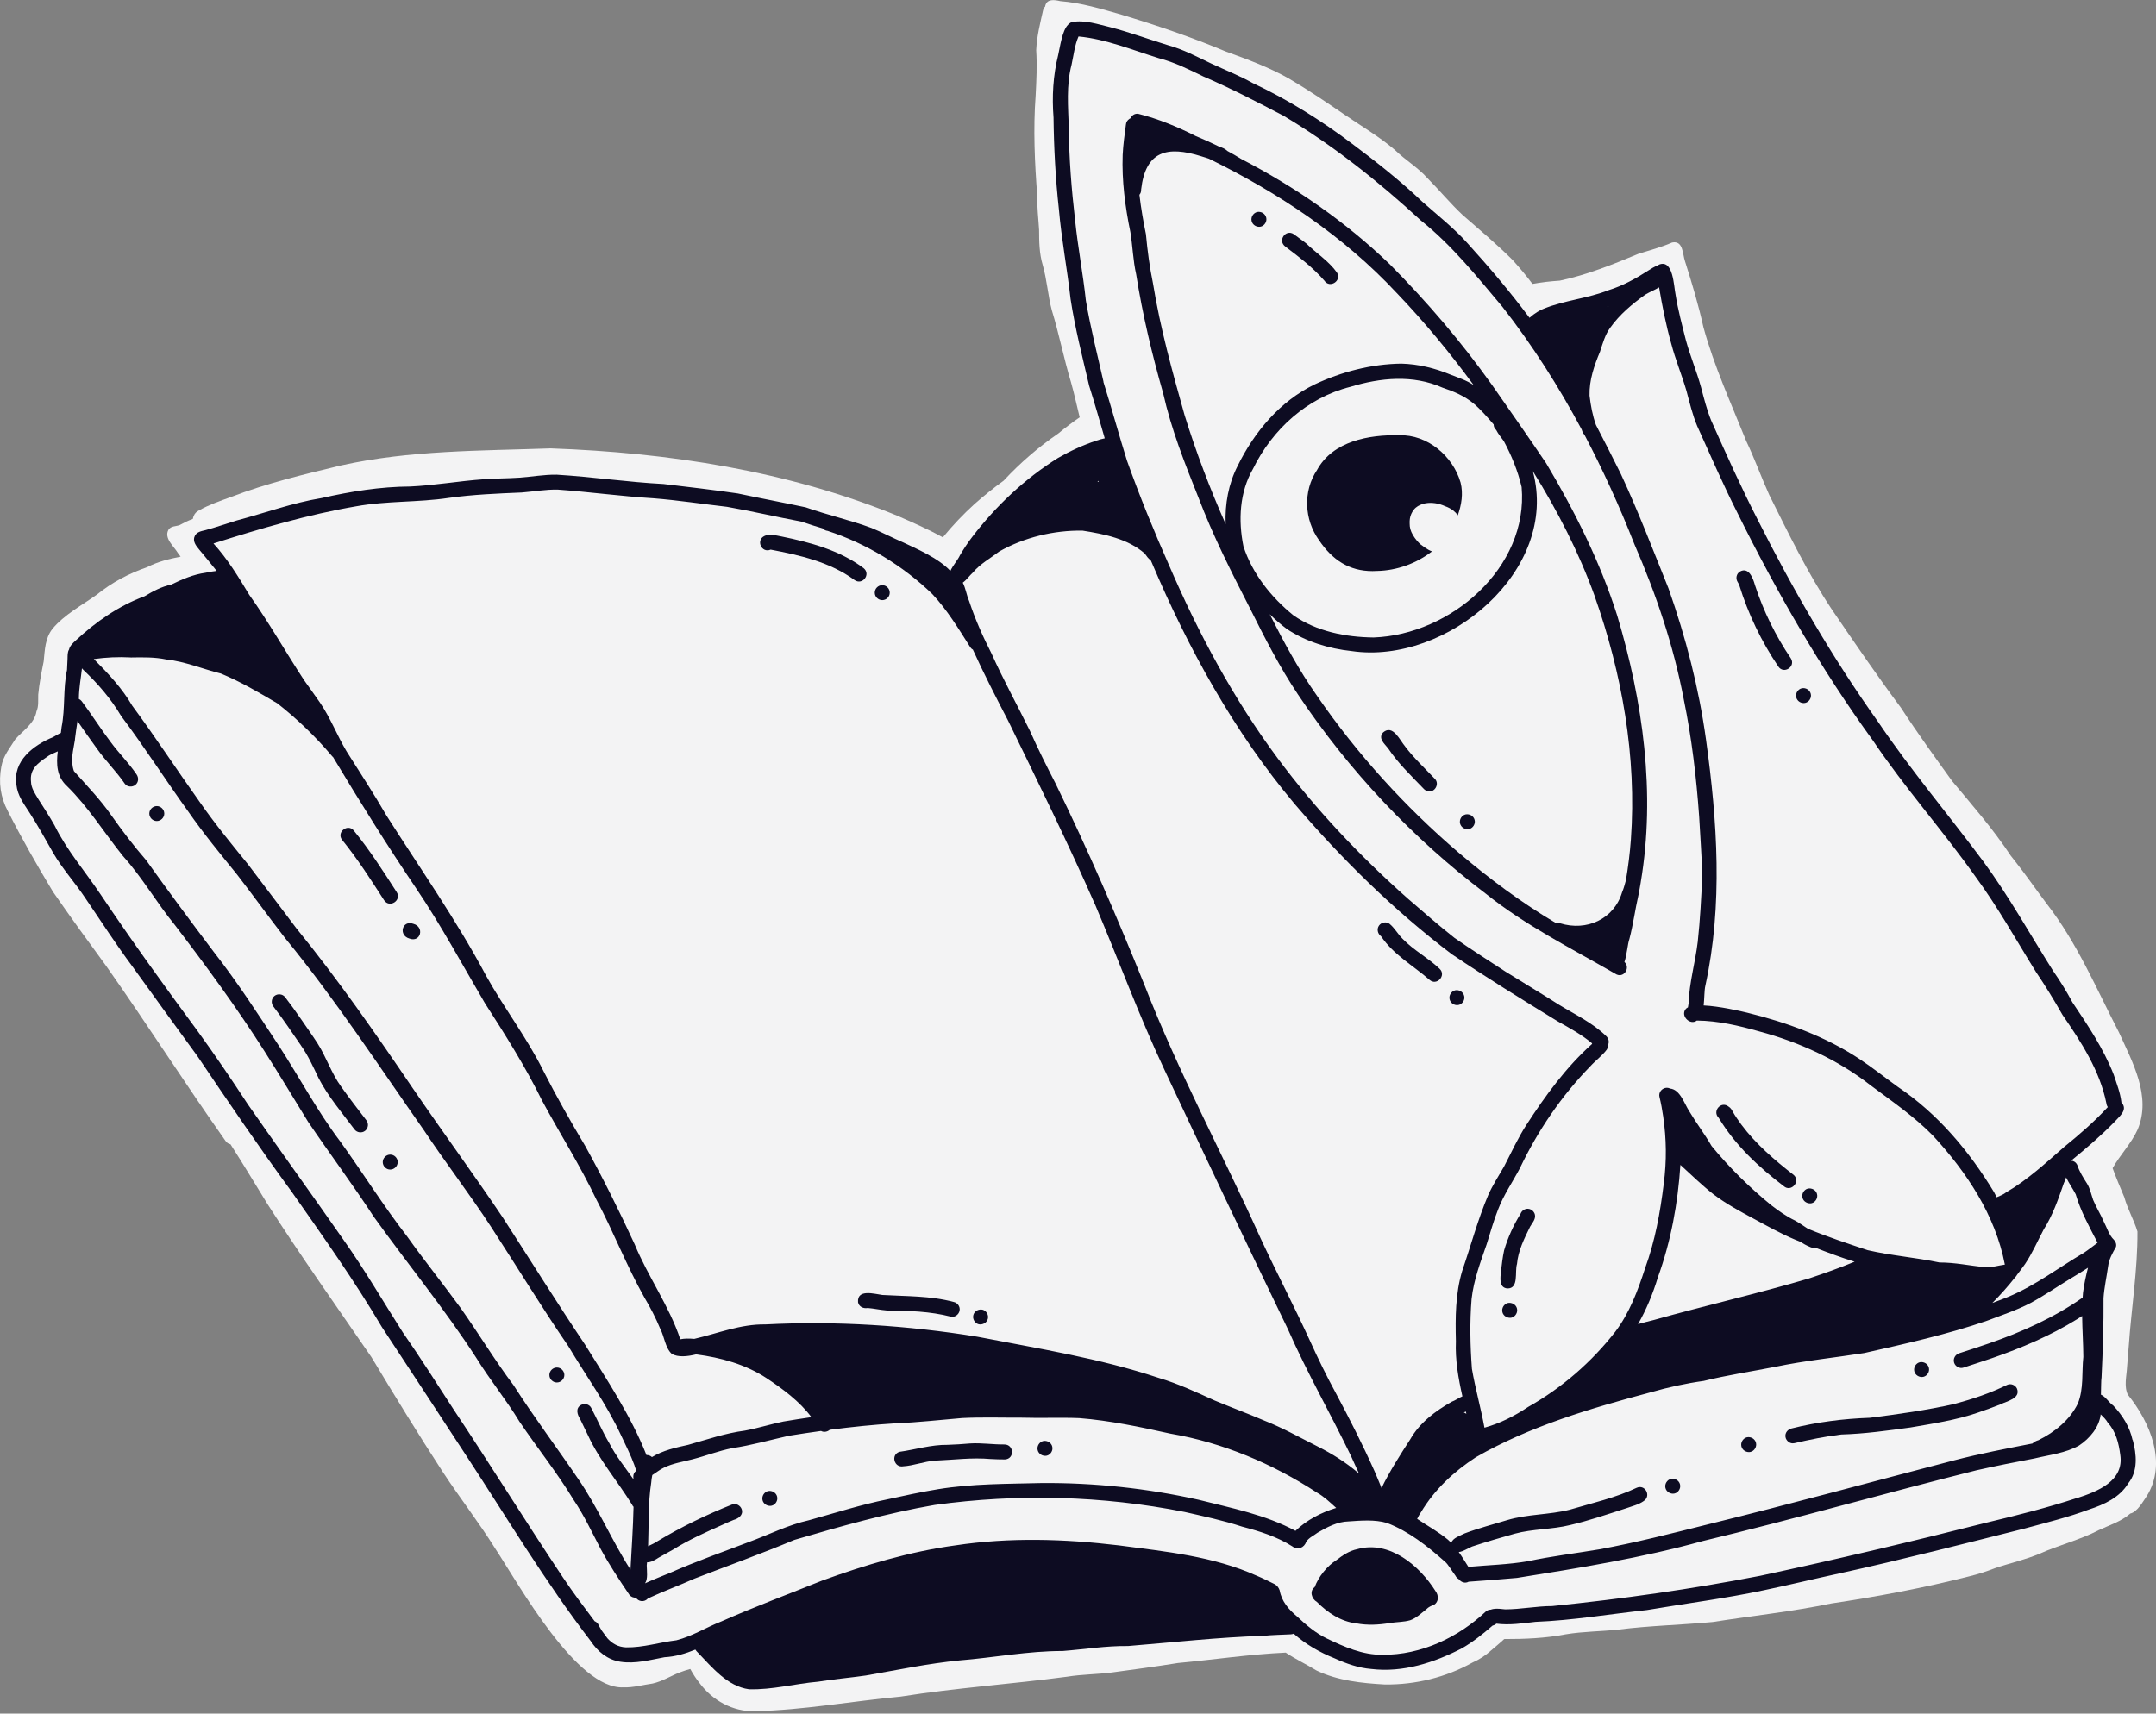 <svg xmlns="http://www.w3.org/2000/svg" width="200" height="159" viewBox="0 0 200 159" fill="none">
  <rect x="0" y="0" width="200" height="159" fill="#808080" stroke="none"/>
  <g clip-path="url(#clip0_6134_24868)">
    <path d="M197.399 129.426C199.465 131.985 201.063 135.771 199.132 138.837C198.778 139.348 198.253 140.303 197.618 140.439C196.774 141.182 195.683 141.512 194.683 141.984C192.936 142.89 191.009 143.359 189.213 144.162C187.866 144.731 186.424 145.044 185.042 145.516C184.226 145.832 183.51 146.061 182.68 146.266C178.419 147.35 174.189 148.138 169.872 148.784C166.239 149.541 162.54 149.927 158.876 150.503C155.942 150.778 153.038 150.84 150.149 151.205C148.513 151.385 146.863 151.375 145.238 151.646C143.359 152.011 141.445 152.087 139.539 152.083C139.15 152.452 138.726 152.789 138.327 153.136C137.816 153.601 137.24 153.983 136.604 154.258C134.124 155.643 131.315 156.328 128.477 156.3C126.324 156.182 124.098 155.949 122.129 155.004C121.191 154.428 120.184 153.955 119.267 153.344C115.929 153.497 112.613 153.997 109.282 154.306C107.233 154.636 105.18 154.907 103.124 155.188C101.752 155.362 100.363 155.355 98.995 155.577C93.834 156.265 88.663 156.616 83.54 157.425C79.025 157.845 74.548 158.682 70.009 158.779C67.981 158.835 66.085 157.776 64.89 156.164C64.56 155.758 64.286 155.313 64.032 154.862C63.699 154.959 63.365 155.056 63.042 155.185C62.205 155.518 61.431 156.011 60.549 156.209C59.642 156.334 58.746 156.598 57.826 156.567C53.498 156.755 48.154 147.058 45.934 143.679C44.417 141.251 42.652 138.99 41.086 136.597C38.801 133.09 36.616 129.519 34.459 125.932C31.216 121.215 27.899 116.541 24.811 111.72C23.669 109.866 22.554 108.001 21.377 106.17C21.21 106.146 21.047 106.049 20.918 105.861C17.15 100.53 13.601 94.953 9.843 89.625C8.176 87.35 6.516 85.065 4.911 82.742C3.442 80.303 2.022 77.82 0.737 75.281C0.035 73.972 -0.146 72.593 0.122 71.138C0.299 70.114 0.907 69.436 1.414 68.599C2.122 67.794 3.199 67.13 3.383 66.012C3.605 65.515 3.525 64.984 3.546 64.453C3.643 63.418 3.848 62.397 4.05 61.379C4.161 60.306 4.175 59.226 4.866 58.35C5.963 57.024 7.641 56.138 8.995 55.166C10.367 54.051 11.982 53.197 13.642 52.63C14.618 52.12 15.684 51.859 16.754 51.651C16.667 51.533 16.58 51.415 16.494 51.3C16.119 50.675 15.195 49.942 15.629 49.154C15.861 48.789 16.32 48.855 16.674 48.716C17.053 48.511 17.431 48.307 17.841 48.171C17.858 48.157 17.879 48.143 17.897 48.13C17.907 48.043 17.931 47.952 17.977 47.859C18.07 47.619 18.244 47.473 18.466 47.352C19.401 46.834 20.408 46.48 21.408 46.122C24.707 44.847 28.201 44.014 31.615 43.191C38.005 41.767 44.573 41.833 51.081 41.604C62.004 41.996 73.055 43.681 83.203 47.838C84.63 48.466 86.093 49.095 87.461 49.862C88.368 48.758 89.347 47.723 90.406 46.761C91.267 45.997 92.17 45.278 93.105 44.597C94.629 42.955 96.335 41.479 98.182 40.215C98.814 39.687 99.478 39.19 100.155 38.721C99.887 37.638 99.655 36.544 99.353 35.481C98.689 33.289 98.241 30.962 97.571 28.792C97.203 27.403 97.119 25.951 96.72 24.569C96.407 23.513 96.394 22.419 96.39 21.328C96.328 20.286 96.196 19.251 96.223 18.209C95.98 15.094 95.838 11.972 96.071 8.846C96.144 7.45 96.21 6.057 96.123 4.661C96.175 3.411 96.484 2.178 96.758 0.959C96.793 0.81 96.862 0.695 96.949 0.612C96.949 0.587 96.956 0.56 96.963 0.535C97.126 -0.128 97.828 -0.017 98.342 0.105C100.318 0.264 102.204 0.838 104.1 1.383C107.351 2.366 110.563 3.46 113.7 4.776C115.707 5.502 117.707 6.238 119.572 7.294C121.378 8.357 123.118 9.537 124.844 10.718C126.383 11.764 127.994 12.712 129.408 13.924C130.356 14.848 131.516 15.528 132.402 16.515C133.523 17.647 134.534 18.873 135.698 19.967C137.264 21.332 138.861 22.665 140.331 24.138C140.963 24.846 141.588 25.576 142.157 26.343C142.994 26.187 143.842 26.1 144.696 26.041C147.207 25.506 149.621 24.537 151.986 23.551C153.035 23.218 154.101 22.947 155.112 22.502C156.154 22.29 156.077 23.582 156.31 24.249C156.949 26.263 157.557 28.278 158.012 30.341C159.001 33.974 160.578 37.415 161.978 40.902C162.773 42.566 163.377 44.274 164.128 45.931C165.92 49.522 167.691 53.19 169.917 56.531C172.018 59.611 174.123 62.699 176.356 65.692C177.856 68.005 179.475 70.235 181.086 72.472C182.99 74.754 184.91 76.948 186.539 79.418C186.657 79.56 186.768 79.706 186.883 79.852C187.914 81.154 188.855 82.523 189.856 83.849C192.683 87.482 194.468 91.733 196.565 95.796C197.823 98.564 199.584 101.725 198.305 104.792C197.715 106.101 196.677 107.146 195.975 108.393C196.302 109.293 196.691 110.199 197.062 111.092C197.361 112.193 197.955 113.193 198.281 114.276C198.302 117.826 197.719 121.368 197.472 124.907C197.42 125.553 197.368 126.196 197.316 126.838C197.274 127.693 197.01 128.623 197.396 129.436L197.399 129.426Z" fill="#F3F3F4"/>
    <path d="M165.468 110.06C166.149 110.667 167.069 109.619 166.392 109.025C164.631 107.656 162.87 106.149 161.526 104.34C161.286 104.006 160.97 103.565 160.727 103.131C160.686 103.027 160.529 102.777 160.359 102.686C159.664 102.11 158.793 103.11 159.442 103.732C160.949 106.243 163.141 108.292 165.464 110.056L165.468 110.06Z" fill="#0D0C22"/>
    <path d="M167.92 111.661C168.298 111.661 168.597 111.293 168.576 110.928C168.555 110.535 168.222 110.271 167.843 110.271C167.465 110.271 167.166 110.64 167.187 111.004C167.208 111.397 167.541 111.661 167.92 111.661Z" fill="#0D0C22"/>
    <path d="M141.758 112.161C141.445 112.14 141.157 112.338 141.053 112.626C140.4 113.675 139.872 114.835 139.528 116.019C139.386 116.669 139.316 117.311 139.236 117.975C139.181 118.551 139.021 119.478 139.827 119.555C140.928 119.569 140.494 118.006 140.723 117.283C140.83 116.044 141.4 114.925 141.938 113.821C142.119 113.505 142.404 113.213 142.4 112.831C142.393 112.491 142.112 112.189 141.754 112.161H141.758Z" fill="#0D0C22"/>
    <path d="M140.007 120.888C139.629 120.888 139.33 121.257 139.351 121.621C139.372 122.017 139.705 122.278 140.084 122.278C140.462 122.278 140.761 121.909 140.74 121.545C140.719 121.149 140.386 120.888 140.007 120.888Z" fill="#0D0C22"/>
    <path d="M105.395 25.45C105.986 29.187 106.854 32.834 107.896 36.477C108.653 39.832 109.882 42.937 111.171 46.16C112.522 49.716 114.241 53.102 115.971 56.481C117.329 59.201 118.714 61.913 120.409 64.445C125.129 71.509 131.04 77.781 137.816 82.915C141.508 85.877 145.755 87.992 149.826 90.343C150.6 90.875 151.295 89.788 150.69 89.263C150.923 88.576 150.979 87.617 151.152 87.12C151.517 85.721 151.673 84.429 152.003 82.987C152.076 82.626 152.135 82.262 152.198 81.897C152.198 81.88 152.205 81.866 152.205 81.848C153.597 73.6 152.409 65.091 150.023 57.127C148.443 52.154 146.092 47.459 143.428 42.982C141.779 40.54 140.125 38.186 138.406 35.72C135.548 31.709 132.408 28.041 128.932 24.53C124.848 20.598 120.149 17.344 115.12 14.739C114.706 14.479 114.283 14.239 113.856 14.007C113.647 13.798 113.349 13.687 113.057 13.586C112.366 13.243 111.661 12.93 110.945 12.635C109.24 11.77 107.462 11.03 105.604 10.565C105.267 10.506 104.996 10.704 104.874 10.971C104.84 10.985 104.808 11.002 104.774 11.023C104.586 11.145 104.458 11.343 104.444 11.569C104.322 12.499 104.19 13.43 104.145 14.368C104.058 16.764 104.371 19.178 104.857 21.526C105.069 22.8 105.104 24.176 105.395 25.45ZM138.559 39.387C138.552 39.585 138.649 39.766 138.795 39.901C138.986 40.276 139.254 40.586 139.497 40.926C140.216 42.26 140.81 43.718 141.153 45.194C141.806 52.689 134.551 58.895 127.421 59.152C124.837 59.121 122.135 58.597 119.985 57.096C117.926 55.429 116.169 53.231 115.346 50.685C114.856 48.285 114.984 45.663 116.235 43.503C118.02 39.846 121.26 36.897 125.268 35.894C128.053 35.046 131.078 34.748 133.811 35.97C134.85 36.317 135.85 36.734 136.711 37.453C137.319 37.956 138.038 38.773 138.559 39.387ZM147.915 55.28C150.465 62.483 151.843 70.231 151.288 77.889C151.201 79.15 151.038 80.404 150.833 81.65C150.718 82.053 150.652 82.366 150.472 82.796C149.711 85.308 147.158 86.429 144.727 85.672C144.581 85.624 144.453 85.624 144.335 85.651C141.122 83.748 138.128 81.515 135.284 79.094C130.359 74.885 125.903 69.978 122.219 64.629C120.513 62.219 119.114 59.625 117.784 56.992C118.284 57.485 118.815 57.944 119.374 58.364C121.149 59.541 123.278 60.191 125.386 60.413C134.187 61.712 144.71 52.932 142.188 43.711C144.47 47.372 146.45 51.227 147.919 55.28H147.915ZM129.567 27.187C132.144 29.885 134.503 32.737 136.705 35.737C136.048 35.286 135.27 35.043 134.534 34.751C133.086 34.154 131.561 33.782 129.991 33.74C127.22 33.775 124.441 34.497 121.941 35.675C118.742 37.231 116.353 40.075 114.807 43.236C113.963 44.882 113.623 46.764 113.696 48.626C112.237 45.344 110.966 41.982 109.893 38.54C108.757 34.501 107.629 30.451 106.958 26.305C106.649 24.794 106.441 23.269 106.302 21.734C106.055 20.536 105.843 19.31 105.698 18.074C105.802 17.952 105.868 17.789 105.857 17.58C106.267 14.007 108.271 13.507 111.421 14.496C111.661 14.566 111.9 14.642 112.136 14.722C118.589 17.883 124.664 21.922 129.564 27.187H129.567Z" fill="#0D0C22"/>
    <path d="M129.8 40.388C126.997 40.322 123.639 40.929 122.18 43.6C120.857 45.573 120.982 48.212 122.361 50.126C123.59 51.956 125.16 52.991 127.317 52.991C127.463 52.991 127.609 52.988 127.761 52.977C129.567 52.939 131.391 52.286 132.836 51.164C132.596 51.071 132.37 50.942 132.162 50.793C132.106 50.754 132.054 50.713 132.002 50.675C131.995 50.671 131.992 50.668 131.985 50.664C131.7 50.487 131.471 50.22 131.273 49.956C131.248 49.924 131.228 49.893 131.207 49.862C131.096 49.702 130.998 49.535 130.922 49.358C130.852 49.195 130.8 49.021 130.78 48.844C130.769 48.758 130.766 48.671 130.766 48.58C130.759 48.428 130.766 48.275 130.786 48.129C130.835 47.816 130.96 47.535 131.158 47.285C131.366 47.021 131.672 46.858 131.985 46.761C132.273 46.67 132.596 46.646 132.895 46.667C133.221 46.688 133.537 46.764 133.839 46.879C133.912 46.906 133.985 46.938 134.055 46.969C134.332 47.066 134.593 47.202 134.829 47.386C134.985 47.507 135.121 47.653 135.232 47.813C135.576 46.837 135.749 45.802 135.489 44.774C134.784 42.322 132.412 40.301 129.8 40.388Z" fill="#0D0C22"/>
    <path d="M125.893 143.748C125.16 143.897 124.549 144.317 123.966 144.765C123.118 145.3 122.305 146.3 121.955 147.269C121.448 147.627 121.673 148.363 122.156 148.634C123.156 149.645 124.396 150.471 125.837 150.631C126.872 150.826 127.914 150.767 128.946 150.593C129.567 150.496 130.213 150.513 130.818 150.339C131.394 150.135 131.835 149.693 132.308 149.325C132.513 149.113 132.752 149.006 133.023 148.905C133.478 148.638 133.464 148.03 133.172 147.648C131.672 145.265 128.887 142.897 125.893 143.748Z" fill="#0D0C22"/>
    <path d="M178.283 127.772C178.662 127.772 178.964 127.418 178.95 127.05C178.936 126.661 178.606 126.383 178.228 126.383C177.849 126.383 177.547 126.737 177.561 127.105C177.575 127.494 177.905 127.772 178.283 127.772Z" fill="#0D0C22"/>
    <path d="M166.43 133.916C167.878 133.582 169.337 133.28 170.813 133.106C172.97 133.044 175.095 132.745 177.231 132.453C179.332 132.089 181.465 131.773 183.489 131.071C184.191 130.832 184.892 130.578 185.58 130.304C186.167 130.005 187.473 129.765 187.101 128.838C186.941 128.501 186.514 128.338 186.177 128.508C184.621 129.269 183.038 129.804 181.301 130.272C178.71 130.852 176.085 131.224 173.456 131.554C171.004 131.641 168.58 131.946 166.197 132.544C165.829 132.631 165.565 132.961 165.631 133.346C165.694 133.707 166.069 133.999 166.433 133.912L166.43 133.916Z" fill="#0D0C22"/>
    <path d="M162.245 134.739C162.623 134.739 162.926 134.384 162.912 134.016C162.898 133.627 162.568 133.349 162.189 133.349C161.811 133.349 161.509 133.704 161.522 134.072C161.536 134.461 161.866 134.739 162.245 134.739Z" fill="#0D0C22"/>
    <path d="M155.198 138.597C155.577 138.597 155.879 138.243 155.865 137.875C155.851 137.486 155.521 137.208 155.143 137.208C154.764 137.208 154.462 137.562 154.476 137.93C154.49 138.319 154.82 138.597 155.198 138.597Z" fill="#0D0C22"/>
    <path d="M71.44 139.729C71.818 139.729 72.121 139.375 72.107 139.007C72.093 138.618 71.763 138.34 71.384 138.34C71.006 138.34 70.704 138.694 70.718 139.063C70.731 139.452 71.061 139.729 71.44 139.729Z" fill="#0D0C22"/>
    <path d="M83.772 136.058C84.769 135.999 85.728 135.603 86.731 135.531C88.454 135.458 90.177 135.225 91.896 135.381C92.337 135.409 92.781 135.416 93.222 135.419C94.136 135.371 94.077 134.027 93.167 134.03C92.129 134.044 91.045 133.87 89.996 133.936C89.298 133.995 88.596 134.044 87.898 134.065C86.377 134.044 84.922 134.506 83.436 134.714C82.599 134.989 82.96 136.208 83.772 136.055V136.058ZM83.772 136.058C83.713 136.069 83.654 136.076 83.592 136.069C83.651 136.069 83.713 136.062 83.772 136.058Z" fill="#0D0C22"/>
    <path d="M96.963 135.086C97.341 135.086 97.644 134.732 97.63 134.364C97.616 133.975 97.286 133.697 96.907 133.697C96.529 133.697 96.227 134.051 96.241 134.419C96.254 134.808 96.584 135.086 96.963 135.086Z" fill="#0D0C22"/>
    <path d="M14.542 76.184C14.92 76.184 15.236 75.871 15.24 75.493C15.24 75.114 14.927 74.795 14.549 74.795C14.17 74.795 13.854 75.107 13.851 75.486C13.851 75.864 14.163 76.184 14.542 76.184Z" fill="#0D0C22"/>
    <path d="M27.916 97.005C28.59 97.953 29.055 98.998 29.555 100.04C30.403 101.697 31.754 103.291 32.893 104.808C33.126 105.107 33.574 105.159 33.869 104.926C34.167 104.69 34.22 104.249 33.987 103.951C33.188 102.912 32.386 101.877 31.632 100.807C30.729 99.564 30.278 98.095 29.448 96.8C28.948 96.025 28.409 95.272 27.888 94.511C27.444 93.855 26.951 93.188 26.447 92.524C26.218 92.226 25.766 92.177 25.471 92.406C25.172 92.642 25.124 93.084 25.353 93.382C26.266 94.567 27.055 95.754 27.916 97.001V97.005Z" fill="#0D0C22"/>
    <path d="M36.196 108.524C36.574 108.524 36.89 108.212 36.894 107.833C36.894 107.455 36.581 107.135 36.203 107.135C35.824 107.135 35.508 107.448 35.505 107.826C35.505 108.205 35.817 108.524 36.196 108.524Z" fill="#0D0C22"/>
    <path d="M51.654 128.279C52.033 128.279 52.349 127.966 52.352 127.588C52.352 127.209 52.04 126.89 51.661 126.89C51.282 126.89 50.967 127.202 50.963 127.581C50.963 127.959 51.276 128.279 51.654 128.279Z" fill="#0D0C22"/>
    <path d="M197.826 133.62C197.565 132.391 196.885 131.318 196.03 130.415C195.655 130.168 195.315 129.578 194.891 129.408C194.916 128.748 194.898 128.119 194.95 127.793C195.065 125.344 195.152 122.889 195.131 120.444C195.197 119.464 195.416 118.513 195.555 117.516C195.635 116.842 195.951 116.297 196.284 115.703C196.357 115.467 196.256 115.196 196.086 115.029C195.634 114.592 195.45 113.915 195.159 113.362C194.86 112.671 194.464 112.043 194.172 111.348C193.992 110.834 193.891 110.289 193.599 109.816C193.249 109.268 192.898 108.722 192.696 108.097C192.564 107.83 192.346 107.708 192.127 107.698C193.512 106.566 194.881 105.399 196.135 104.114C196.534 103.648 197.368 103.055 196.874 102.388C196.847 102.353 196.819 102.322 196.788 102.297C196.788 102.284 196.788 102.273 196.788 102.259C196.683 101.377 196.35 100.54 196.072 99.7C195.131 97.3 193.679 95.136 192.248 93.007C191.71 91.996 191.106 91.024 190.453 90.083C188.31 86.69 186.355 83.161 183.969 79.914C180.742 75.587 177.228 71.426 174.192 66.939C169.983 61.031 166.333 54.735 163.072 48.261C161.516 45.232 160.126 42.128 158.737 39.019C158.334 38.026 158.074 36.991 157.803 35.956C157.4 34.477 156.796 33.059 156.393 31.58C156.039 30.17 155.657 28.763 155.431 27.326C155.261 26.52 155.226 24.047 153.91 24.547C153.851 24.578 153.802 24.613 153.76 24.648C153.455 24.731 153.184 24.94 152.913 25.096C151.757 25.843 150.538 26.516 149.218 26.926C147.297 27.694 145.123 27.86 143.196 28.649C142.897 28.75 142.327 29.083 141.883 29.489C140.098 27.093 138.16 24.804 136.149 22.588C134.881 21.168 133.377 19.994 131.957 18.733C129.911 16.785 127.689 15.031 125.431 13.34C122.542 11.162 119.489 9.249 116.21 7.71C114.96 7.012 113.626 6.488 112.331 5.883C111.042 5.269 109.775 4.588 108.393 4.209C106.597 3.661 104.833 3.004 103.016 2.532C101.853 2.257 100.623 1.823 99.425 2.049C99.272 2.112 99.161 2.198 99.081 2.292C98.522 2.841 98.324 4.418 98.161 5.105C97.685 7.009 97.578 8.96 97.73 10.912C97.762 13.753 97.915 16.59 98.227 19.414C98.47 22.206 98.998 24.96 99.311 27.746C99.724 30.458 100.412 33.133 101.037 35.803C101.558 37.443 102.006 39.054 102.481 40.672C102.214 40.721 101.95 40.804 101.7 40.888C100.453 41.301 99.262 41.85 98.123 42.506C95.056 44.43 92.382 46.948 90.18 49.831C89.763 50.369 89.392 50.946 89.044 51.532C88.874 51.921 88.395 52.463 88.159 52.977C87.047 51.765 84.898 50.862 83.779 50.327C82.793 49.907 81.838 49.4 80.848 48.99C78.848 48.251 76.76 47.789 74.749 47.077C72.652 46.629 70.537 46.233 68.436 45.785C66.147 45.448 63.844 45.184 61.545 44.909C58.235 44.739 54.953 44.243 51.651 44.045C50.484 44.024 49.331 44.243 48.167 44.322C47.049 44.399 45.924 44.382 44.805 44.475C42.548 44.635 40.311 45.038 38.05 45.142C35.279 45.156 32.532 45.601 29.837 46.212C27.131 46.656 24.554 47.608 21.915 48.306C20.956 48.598 20.012 48.938 19.043 49.195C18.678 49.282 18.261 49.351 18.074 49.723C17.834 50.202 18.178 50.633 18.473 50.987C18.987 51.609 19.508 52.227 20.008 52.863C20.032 52.901 20.06 52.936 20.084 52.974C19.741 53.012 19.397 53.071 19.06 53.147C17.931 53.3 16.903 53.752 15.889 54.241C14.989 54.432 14.198 54.853 13.42 55.322C11.002 56.214 8.891 57.697 7.009 59.441C6.762 59.67 6.47 59.941 6.401 60.278C6.251 60.514 6.276 60.854 6.265 61.118C6.251 61.465 6.241 61.813 6.217 62.163C5.838 63.907 6.064 65.716 5.713 67.467C5.696 67.64 5.675 67.821 5.647 68.005C5.401 68.106 5.151 68.276 4.935 68.39C3.091 69.151 1.163 70.61 1.525 72.836C1.629 73.812 2.185 74.545 2.716 75.368C3.518 76.601 4.22 77.893 4.949 79.167C5.8 80.626 6.95 81.886 7.884 83.29C9.339 85.422 10.735 87.6 12.281 89.673C14.278 92.448 16.285 95.216 18.299 97.977C21.165 102.224 24.047 106.472 27.079 110.612C29.951 114.717 32.862 118.798 35.411 123.115C38.043 127.098 40.645 131.096 43.281 135.114C47.032 140.837 50.591 146.801 54.783 152.25C55.429 153.233 56.346 154.01 57.558 154.191C58.934 154.403 60.298 154.021 61.642 153.771C62.65 153.719 63.591 153.437 64.504 153.062C64.57 153.167 64.65 153.26 64.74 153.344C66.074 154.722 67.47 156.469 69.481 156.744C71.627 156.81 73.742 156.226 75.882 156.042C77.358 155.803 78.848 155.678 80.324 155.466C83.224 154.959 86.106 154.347 89.041 154.063C92.205 153.809 95.386 153.187 98.581 153.194C100.603 153.038 102.607 152.705 104.642 152.732C108.834 152.392 112.994 151.92 117.214 151.784C118.065 151.697 118.895 151.691 119.749 151.645C119.847 151.638 119.933 151.618 120.01 151.586C121.125 152.576 122.424 153.323 123.809 153.875C124.882 154.361 126.018 154.768 127.202 154.861C130.144 155.216 133.044 154.274 135.631 152.934C136.663 152.333 137.566 151.611 138.462 150.833C138.587 150.808 138.708 150.746 138.809 150.656C140.025 150.812 141.226 150.628 142.432 150.489C145.898 150.353 149.325 149.766 152.771 149.395C156.4 148.777 160.057 148.318 163.655 147.551C165.944 147.071 168.302 146.498 170.674 145.984C176.411 144.727 182.104 143.262 187.81 141.831C189.817 141.285 191.842 140.792 193.79 140.063C195.186 139.611 196.649 138.941 197.427 137.635C198.347 136.503 198.201 134.937 197.843 133.613L197.826 133.62ZM152.479 139.275C152.479 139.275 152.5 139.261 152.51 139.254C152.528 139.24 152.545 139.229 152.559 139.215C153.153 138.736 152.59 137.705 151.819 138.052C149.926 138.962 147.658 139.479 145.602 140.087C143.717 140.563 141.699 140.487 139.816 141.049C138.5 141.452 137.156 141.796 135.871 142.282C135.451 142.497 134.753 142.706 134.628 143.164C134.53 143.064 134.43 142.966 134.326 142.873C133.447 142.143 132.426 141.584 131.46 140.935C131.571 140.723 131.679 140.504 131.808 140.33C133.072 138.212 134.846 136.559 136.906 135.215C141.942 132.322 147.561 130.675 153.142 129.185C154.754 128.724 156.386 128.362 158.046 128.133C160.227 127.595 162.478 127.258 164.69 126.824C167.395 126.258 170.205 125.973 172.938 125.546C176.707 124.695 180.659 123.816 184.34 122.545C185.691 122.031 187.074 121.576 188.359 120.906C189.598 120.239 190.758 119.433 191.964 118.704C192.544 118.357 193.124 118.002 193.693 117.634C193.495 118.398 193.325 119.183 193.228 119.965C193.214 120.11 193.203 120.256 193.196 120.402C190.536 122.267 187.542 123.601 184.479 124.66C183.569 124.983 182.642 125.268 181.725 125.573C181.367 125.695 181.159 126.081 181.274 126.445C181.388 126.806 181.795 127.018 182.145 126.897C183.014 126.605 183.889 126.334 184.75 126.035C187.508 125.084 190.203 123.941 192.686 122.403C192.842 122.309 192.995 122.212 193.148 122.111C193.162 123.375 193.252 124.65 193.259 125.9C193.103 127.341 193.308 128.873 192.748 130.238C192.005 131.759 190.595 132.895 189.098 133.631C188.883 133.69 188.682 133.798 188.539 133.94C186.105 134.419 183.694 134.874 181.235 135.513C173.633 137.496 166.048 139.573 158.414 141.449C155.056 142.289 151.777 143.133 148.36 143.762C146.151 144.133 143.925 144.397 141.73 144.866C139.927 145.175 138.09 145.22 136.27 145.384C136.25 145.384 136.229 145.384 136.208 145.38C135.913 144.915 135.631 144.449 135.319 144.012C135.729 143.977 136.197 143.64 136.566 143.498C137.865 143.07 139.184 142.682 140.504 142.313C142.188 141.855 143.96 141.928 145.648 141.508C147.408 141.098 149.121 140.507 150.843 139.955C151.392 139.754 152 139.625 152.482 139.278C152.482 139.278 152.482 139.278 152.479 139.278V139.275ZM135.791 131.057C135.854 131.033 135.916 131.009 135.982 130.977C135.982 130.977 135.982 130.981 135.982 130.984C135.996 131.05 136.01 131.116 136.024 131.182C135.951 131.134 135.874 131.096 135.791 131.057ZM136.399 132.971V132.964C136.399 132.964 136.399 132.971 136.399 132.974V132.971ZM151.948 122.868C152.729 121.507 153.33 120.041 153.788 118.534C155.004 115.179 155.65 111.643 155.882 108.09C156.9 109.018 157.883 109.983 158.966 110.831C160.116 111.699 161.387 112.386 162.651 113.067C163.922 113.751 165.18 114.463 166.51 115.022C166.67 115.085 166.829 115.151 166.989 115.214C167.27 115.394 167.559 115.561 167.875 115.689C168.041 115.78 168.208 115.794 168.354 115.755C169.57 116.231 170.799 116.69 172.042 117.072C170.664 117.648 169.25 118.145 167.83 118.621C163.054 120.034 158.178 121.138 153.385 122.489C152.903 122.604 152.423 122.733 151.944 122.865L151.948 122.868ZM192.55 110.81C193.012 112.39 193.825 113.856 194.582 115.314C194.165 115.62 193.763 115.943 193.332 116.231C190.998 117.603 188.817 119.28 186.309 120.326C185.816 120.527 185.32 120.718 184.82 120.899C185.577 120.142 186.282 119.346 186.945 118.506C187.011 118.45 187.063 118.381 187.101 118.301C187.358 117.971 187.605 117.634 187.852 117.29C188.532 116.28 189.011 115.158 189.581 114.085C190.432 112.748 190.939 111.261 191.453 109.775C191.529 109.632 191.602 109.448 191.661 109.25C191.922 109.789 192.276 110.282 192.55 110.813V110.81ZM149.211 28.413C149.18 28.444 149.155 28.472 149.127 28.503C149.127 28.482 149.121 28.461 149.114 28.44C149.145 28.43 149.176 28.42 149.211 28.409V28.413ZM148.433 32.598C148.69 31.84 148.891 31.056 149.374 30.403C150.242 29.184 151.413 28.201 152.628 27.336C153.042 27.089 153.493 26.909 153.906 26.666C154.198 28.402 154.545 30.17 155.028 31.872C155.414 33.362 156.014 34.786 156.442 36.262C156.74 37.366 156.997 38.481 157.442 39.537C158.654 42.225 159.845 44.968 161.182 47.608C164.815 54.94 168.91 62.063 173.723 68.686C176.693 73.1 180.173 76.993 183.26 81.348C185.334 84.172 187.015 87.211 188.869 90.191C189.744 91.486 190.553 92.809 191.325 94.167C193.051 96.671 194.787 99.338 195.395 102.36C195.412 102.509 195.461 102.631 195.53 102.725C194.297 104.062 192.926 105.249 191.512 106.396C189.807 107.879 188.088 109.487 186.098 110.636C185.882 110.824 185.542 110.952 185.222 111.095C185.143 110.938 185.063 110.785 184.983 110.633C182.677 106.816 179.77 103.353 176.05 100.846C174.842 99.977 173.685 99.043 172.442 98.227C169.299 96.161 165.728 94.862 162.092 93.969C161.432 93.809 159.498 93.361 158.039 93.295C158.112 92.635 158.095 91.899 158.195 91.472C159.835 83.97 159.307 76.191 158.258 68.633C157.598 63.848 156.386 59.152 154.778 54.599C153.347 51.046 151.979 47.466 150.364 43.993C149.603 42.468 148.839 40.94 148.047 39.432C147.731 38.557 147.565 37.637 147.453 36.71C147.412 35.268 147.891 33.907 148.44 32.594L148.433 32.598ZM102.367 35.421C101.794 32.921 101.165 30.424 100.731 27.895C100.46 25.36 99.988 22.96 99.727 20.404C99.401 17.567 99.168 14.715 99.147 11.857C99.085 9.898 98.901 7.922 99.404 5.998C99.595 5.126 99.686 4.22 100.043 3.397C100.05 3.397 100.057 3.39 100.064 3.386C102.607 3.629 105.041 4.64 107.507 5.404C108.959 5.776 110.292 6.446 111.633 7.099C114.168 8.189 116.613 9.46 119.058 10.739C123.649 13.472 127.876 16.841 131.804 20.456C134.68 22.748 137.01 25.666 139.375 28.475C142.147 32.021 144.585 35.852 146.721 39.849C146.745 39.922 146.769 39.992 146.797 40.065C146.842 40.179 146.905 40.27 146.978 40.336C148.714 43.631 150.253 47.035 151.607 50.477C153.632 55.141 155.24 59.878 156.195 64.9C156.931 68.467 157.362 72.117 157.622 75.76C157.723 77.57 157.852 79.386 157.914 81.199C157.817 83.265 157.716 85.335 157.49 87.395C157.261 89.312 156.702 91.177 156.64 93.115C156.626 93.229 156.601 93.347 156.581 93.469C156.48 93.521 156.4 93.584 156.348 93.66C155.893 94.292 156.792 95.171 157.407 94.695C159.376 94.712 161.297 95.167 163.183 95.699C166.881 96.685 170.528 98.345 173.557 100.731C175.529 102.2 177.568 103.596 179.301 105.364C182.434 108.754 185.097 112.751 185.98 117.342C185.372 117.426 184.767 117.62 184.146 117.589C182.732 117.44 181.34 117.141 179.912 117.145C177.707 116.679 175.453 116.512 173.251 116.002C171.389 115.384 169.517 114.762 167.701 114.012C167.312 113.762 166.937 113.484 166.527 113.258C165.732 112.883 165.006 112.366 164.311 111.831C162.318 110.205 160.411 108.333 158.772 106.333C158.154 105.253 157.352 104.208 156.709 103.121C156.254 102.44 155.865 101.082 154.913 101.005C154.795 100.939 154.65 100.915 154.479 100.95C154.122 101.023 153.847 101.401 153.938 101.77C154.087 102.37 154.195 102.985 154.285 103.596C154.587 105.694 154.615 107.688 154.337 109.841C154.007 112.508 153.531 115.154 152.604 117.686C151.934 119.753 151.163 121.823 149.839 123.57C147.641 126.386 144.897 128.776 141.758 130.547C140.507 131.384 139.16 132.071 137.705 132.474C137.368 130.641 136.857 128.845 136.541 127.011C136.382 124.855 136.333 122.694 136.51 120.531C136.705 118.766 137.34 117.106 137.913 115.443C138.257 114.363 138.552 113.262 138.976 112.209C139.493 110.855 140.327 109.664 140.997 108.386C142.629 104.954 144.845 101.683 147.509 98.956C147.967 98.435 148.645 97.956 149.068 97.369C149.131 97.237 149.152 97.116 149.145 97.004C149.308 96.72 149.239 96.355 148.989 96.129C147.724 94.896 146.123 94.146 144.633 93.236C142.987 92.191 141.317 91.184 139.657 90.156C138.069 89.11 136.461 88.103 134.909 87.013C133.429 85.846 132.016 84.602 130.589 83.373C126.15 79.431 122.08 75.142 118.527 70.363C114.436 64.862 111.171 58.763 108.452 52.46C107.035 49.265 105.711 46.021 104.538 42.728C103.787 40.318 103.117 37.863 102.353 35.425L102.367 35.421ZM101.912 44.618C101.912 44.649 101.912 44.68 101.912 44.712C101.874 44.698 101.839 44.687 101.801 44.673L101.912 44.618ZM90.257 53.116C90.93 52.314 91.868 51.807 92.695 51.171C95.004 49.862 97.772 49.192 100.425 49.237C102.422 49.553 104.642 49.99 106.194 51.366C106.364 51.567 106.493 51.845 106.736 51.96C106.771 52.039 106.805 52.119 106.844 52.203C110.237 60.198 114.481 67.904 120.079 74.576C124.459 79.702 129.293 84.46 134.669 88.537C137.882 90.701 141.181 92.733 144.481 94.757C145.588 95.383 146.717 95.99 147.693 96.814C147.686 96.834 147.679 96.855 147.676 96.876C145.276 99.015 143.352 101.672 141.591 104.381C140.796 105.614 140.195 106.948 139.521 108.243C139.021 109.115 138.465 109.966 138.056 110.883C137.083 113.168 136.444 115.585 135.638 117.933C135.003 120.048 134.999 122.267 135.055 124.455C134.982 126.195 135.281 127.887 135.659 129.564C135.322 129.706 134.978 129.956 134.676 130.061C133.166 130.915 131.696 132.009 130.825 133.544C129.87 135.02 128.925 136.496 128.157 138.069C127.959 137.555 127.73 137.052 127.522 136.541C126.411 134.051 125.174 131.617 123.889 129.21C123.035 127.643 122.26 126.039 121.521 124.414C120.055 121.208 118.419 118.086 116.933 114.887C113.397 107.028 109.323 99.498 106.187 91.448C103.635 85.106 100.915 78.834 97.915 72.694C97.088 71.089 96.279 69.474 95.546 67.824C94.365 65.421 93.07 63.073 91.972 60.628C91.17 59.059 90.454 57.447 89.902 55.773C89.67 55.255 89.583 54.589 89.312 54.064C89.663 53.811 89.982 53.356 90.26 53.116H90.257ZM19.8 50.428C24.151 49.046 28.534 47.75 33.042 46.979C35.883 46.462 38.783 46.629 41.634 46.198C43.878 45.885 46.135 45.792 48.393 45.698C49.511 45.611 50.623 45.403 51.748 45.43C54.717 45.646 57.666 46.052 60.635 46.236C62.913 46.417 65.174 46.767 67.446 47.028C69.755 47.431 72.041 47.969 74.343 48.4C74.989 48.629 75.646 48.831 76.302 49.025C76.42 49.15 76.587 49.24 76.778 49.261C80.365 50.428 83.762 52.491 86.481 55.117C87.877 56.603 88.93 58.36 90.02 60.073C90.079 60.163 90.159 60.232 90.25 60.281C91.267 62.521 92.396 64.709 93.528 66.894C96.293 72.582 99.088 78.257 101.634 84.05C103.773 89.086 105.677 94.289 108.011 99.245C111.793 107.305 115.616 115.352 119.489 123.368C121.25 127.376 123.431 131.172 125.33 135.11C125.567 135.652 125.82 136.187 126.067 136.725C126.035 136.701 126.004 136.677 125.973 136.652C124.83 135.68 123.552 134.878 122.212 134.207C120.555 133.37 118.937 132.46 117.204 131.783C115.762 131.165 114.217 130.592 112.689 129.956C110.997 129.189 109.292 128.39 107.503 127.859C102.02 126.032 96.31 125.132 90.652 124.031C84.2 122.983 77.531 122.552 70.978 122.892C68.7 122.854 66.585 123.726 64.403 124.233C63.938 124.191 63.483 124.188 63.108 124.271C62.07 121.163 60.121 118.478 58.874 115.457C57.454 112.373 55.94 109.327 54.3 106.354C52.936 104.072 51.626 101.759 50.418 99.387C48.893 96.306 46.785 93.577 45.114 90.576C42.367 85.408 38.978 80.595 35.842 75.659C34.675 73.635 33.389 71.683 32.146 69.71C31.274 68.248 30.667 66.64 29.705 65.227C29.218 64.511 28.698 63.82 28.204 63.108C26.482 60.482 24.943 57.742 23.116 55.183C22.116 53.519 21.109 51.869 19.8 50.425V50.428ZM59.993 145.255C60.003 145.158 60.014 145.061 60.024 144.963C60.371 144.984 60.774 144.744 61.094 144.536C61.497 144.314 61.979 144.046 62.459 143.772C63.889 142.879 65.424 142.195 66.96 141.511C67.324 141.344 67.692 141.178 68.064 141.028C68.491 140.914 68.981 140.577 68.804 140.046C68.693 139.702 68.283 139.459 67.932 139.594C65.536 140.546 63.216 141.671 61.007 142.998C60.781 143.171 60.434 143.307 60.121 143.47C60.198 141.501 60.104 139.532 60.41 137.573C60.42 137.344 60.465 137.107 60.51 136.868C60.875 136.645 61.212 136.35 61.608 136.173C62.441 135.77 63.362 135.635 64.254 135.402C65.515 135.079 66.602 134.635 67.918 134.374C69.703 134.11 71.436 133.613 73.19 133.221C74.18 133.061 75.17 132.915 76.163 132.777C76.427 132.926 76.754 132.856 76.969 132.669C79.014 132.401 81.064 132.19 83.123 132.065C85.165 131.985 87.218 131.748 89.26 131.578C91.107 131.488 92.959 131.551 94.81 131.544C96.577 131.599 98.345 131.516 100.109 131.585C102.964 131.811 105.77 132.405 108.57 133.027C113.425 133.857 118.041 135.808 122.16 138.493C122.809 138.854 123.375 139.396 123.952 139.92C122.576 140.334 121.208 141.042 120.173 142.046C117.395 140.549 114.231 139.931 111.195 139.163C106.427 138.101 101.499 137.569 96.605 137.611C93.41 137.694 90.191 137.663 87.027 138.18C85.446 138.438 83.88 138.778 82.317 139.122C79.858 139.618 77.448 140.393 75.031 141.063C73.086 141.497 71.308 142.414 69.443 143.091C67.019 144.022 64.567 144.873 62.188 145.929C61.403 146.252 60.611 146.561 59.837 146.915C60.121 146.516 60 145.734 59.993 145.255ZM12.128 61.007C13.236 60.989 14.344 60.962 15.438 61.194C17.181 61.382 18.799 62.077 20.491 62.497C22.314 63.25 24.03 64.261 25.725 65.261C27.558 66.703 29.253 68.325 30.767 70.117C30.809 70.172 30.854 70.217 30.899 70.252C33.362 74.361 35.901 78.431 38.585 82.4C40.905 85.835 42.871 89.489 44.968 93.059C46.861 96.004 48.73 98.953 50.275 102.103C51.949 105.222 53.797 108.09 55.339 111.338C56.916 114.304 58.117 117.45 59.767 120.374C60.326 121.316 60.833 122.288 61.25 123.302C61.615 123.962 61.698 125.066 62.323 125.629C62.913 125.952 63.726 125.876 64.577 125.671C66.869 125.969 69.141 126.588 71.096 127.869C72.596 128.866 74.166 130.015 75.27 131.495C74.402 131.623 73.534 131.755 72.673 131.901C71.471 132.148 70.308 132.523 69.099 132.745C67.262 132.988 65.633 133.561 63.837 134.065C62.681 134.319 61.497 134.579 60.479 135.201C60.343 135.072 60.156 135.003 59.968 135.01C58.534 131.387 56.329 128.074 54.273 124.768C51.668 120.892 49.188 116.905 46.639 112.97C43.913 108.917 41.023 104.982 38.269 100.946C34.841 95.897 31.354 90.878 27.499 86.144C25.988 84.158 24.499 82.147 22.981 80.167C21.439 78.271 19.89 76.382 18.497 74.371C16.396 71.422 14.416 68.387 12.263 65.477C11.364 63.903 10.03 62.479 8.703 61.153C9.839 60.993 10.982 60.941 12.131 61.003L12.128 61.007ZM6.95 68.606C7.012 68.04 7.109 67.474 7.189 66.907C7.783 67.769 8.38 68.63 8.999 69.474C9.797 70.603 10.794 71.575 11.576 72.718C11.791 73.027 12.263 73.062 12.552 72.836C12.861 72.593 12.885 72.169 12.67 71.86C11.958 70.797 11.037 69.898 10.28 68.87C9.335 67.63 8.505 66.296 7.571 65.053C7.495 64.959 7.408 64.897 7.318 64.858C7.318 64.838 7.318 64.82 7.318 64.799C7.321 63.862 7.505 62.945 7.602 62.014C7.641 62.056 7.675 62.097 7.714 62.139C9.089 63.448 10.259 64.792 11.242 66.442C13.413 69.332 15.354 72.374 17.466 75.305C18.872 77.333 20.442 79.237 21.995 81.154C23.505 83.106 24.947 85.113 26.461 87.065C31.111 92.726 35.112 98.873 39.315 104.86C41.343 107.91 43.579 110.813 45.58 113.88C47.966 117.551 50.244 121.298 52.72 124.91C54.373 127.682 56.263 130.269 57.631 133.221C58.037 134.089 58.506 135.006 58.843 135.933C58.892 136.107 58.954 136.288 59.041 136.458C58.85 136.583 58.722 136.805 58.753 137.104C58.753 137.152 58.756 137.205 58.76 137.257C57.978 136.152 57.127 135.1 56.509 133.891C55.881 132.836 55.405 131.707 54.835 130.62C54.655 130.286 54.203 130.186 53.884 130.373C53.38 130.665 53.543 131.248 53.807 131.651C54.036 132.11 54.283 132.658 54.554 133.2C55.62 135.52 57.294 137.444 58.624 139.601C58.659 139.684 58.711 139.757 58.77 139.816C58.729 141.758 58.59 143.699 58.486 145.644C56.725 142.904 55.474 139.882 53.616 137.198C51.644 134.298 49.535 131.495 47.643 128.539C45.899 126.223 44.392 123.715 42.711 121.34C41.089 119.114 39.363 116.971 37.766 114.727C35.56 111.883 33.66 108.823 31.556 105.906C29.43 103.096 27.777 99.967 25.857 97.015C23.926 94.08 21.998 91.094 19.824 88.319C17.698 85.505 15.601 82.678 13.555 79.813C12.409 78.493 11.353 77.108 10.343 75.677C9.315 74.19 8.047 72.891 6.856 71.544C6.508 70.547 6.8 69.634 6.96 68.602L6.95 68.606ZM192.641 139.007C189.953 139.889 187.146 140.598 184.382 141.258C177.398 143.025 170.361 144.696 163.29 146.214C156.928 147.453 150.447 148.367 143.994 149.023C142.546 149.023 141.074 149.329 139.625 149.329C139.271 149.298 138.903 149.232 138.552 149.291C138.458 149.305 138.368 149.329 138.281 149.36C138.128 149.36 137.976 149.412 137.854 149.509C135.281 151.934 131.825 153.573 128.251 153.545C126.4 153.569 124.698 152.812 123.066 152.024C122.069 151.548 121.132 150.756 120.322 149.992C119.548 149.35 118.888 148.586 118.707 147.565C118.624 147.318 118.468 147.113 118.235 146.988C117.69 146.724 117.151 146.443 116.589 146.214C112.557 144.397 108.136 143.97 103.777 143.393C98.758 142.793 93.643 142.636 88.631 143.393C84.394 143.97 80.272 145.203 76.26 146.662C73.166 147.908 69.971 149.1 66.907 150.454C65.504 151.003 64.212 151.826 62.747 152.198C61.184 152.385 59.659 152.885 58.072 152.857C57.325 152.823 56.784 152.493 56.35 152.017C56.179 151.784 56.009 151.555 55.836 151.322C55.7 151.107 55.575 150.878 55.457 150.649C55.37 150.544 55.27 150.471 55.165 150.433C54.158 149.093 53.144 147.759 52.217 146.363C48.758 141.185 45.521 135.951 42.058 130.752C40.537 128.404 38.974 125.935 37.356 123.615C35.536 120.756 33.834 117.825 31.875 115.057C28.93 110.834 25.912 106.666 22.974 102.443C21.467 100.141 19.907 97.841 18.289 95.612C15.226 91.462 12.204 87.277 9.332 82.994C7.905 80.862 6.206 78.917 5.064 76.594C4.595 75.764 4.077 74.958 3.56 74.156C3.265 73.666 2.883 73.121 2.876 72.52C2.747 71.377 3.494 70.818 4.352 70.235C4.571 70.05 4.963 69.891 5.359 69.717C5.213 70.898 5.258 72.061 6.196 72.923C8.196 74.878 9.665 77.271 11.412 79.438C13.204 81.421 14.524 83.762 16.219 85.828C19.133 89.642 21.974 93.511 24.551 97.567C25.919 99.717 27.249 101.922 28.583 104.096C30.583 107.048 32.723 109.914 34.675 112.904C37.818 117.287 41.245 121.458 44.18 125.99C45.434 128.025 46.955 129.873 48.195 131.919C49.841 134.357 51.678 136.642 53.206 139.163C54.172 140.591 54.901 142.157 55.697 143.682C56.495 145.165 57.433 146.575 58.371 147.964C58.52 148.169 58.756 148.259 58.989 148.245C59.1 148.415 59.281 148.537 59.489 148.561C59.722 148.593 59.955 148.492 60.1 148.318C61.521 147.655 62.997 147.12 64.424 146.478C67.512 145.283 70.634 144.168 73.69 142.886C77.979 141.629 82.279 140.403 86.697 139.643C94.379 138.576 102.259 138.778 109.886 140.292C111.64 140.691 113.498 141.087 115.227 141.657C116.832 142.077 118.471 142.581 119.899 143.498C120.381 143.876 120.993 143.609 121.173 143.057C121.416 142.678 121.875 142.491 122.219 142.22C123.101 141.706 124.059 141.192 125.105 141.171C126.23 141.094 127.536 140.98 128.658 141.313C130.661 142.077 132.412 143.459 134.013 144.883C134.343 145.137 134.655 145.745 135.01 146.2C135.072 146.328 135.169 146.439 135.298 146.512L135.35 146.557C135.548 146.821 135.927 146.943 136.232 146.766C137.729 146.665 139.226 146.544 140.723 146.412C146.505 145.491 152.295 144.56 157.945 142.994C166.454 140.959 174.866 138.549 183.347 136.427C185.104 136.031 186.889 135.676 188.734 135.326C190.123 134.992 191.602 134.836 192.863 134.128C193.846 133.478 194.732 132.433 194.87 131.241C195.124 131.481 195.371 131.724 195.548 132.037C196.28 132.825 196.548 133.936 196.683 134.978C197.065 137.423 194.575 138.399 192.648 139.014L192.641 139.007Z" fill="#0D0C22"/>
    <path d="M161.342 54.294C162.169 56.968 163.395 59.524 164.961 61.84C165.457 62.604 166.607 61.861 166.131 61.094C164.707 58.996 163.579 56.69 162.794 54.28C162.62 53.654 162.224 52.571 161.398 53.036C161.071 53.245 160.991 53.672 161.186 53.995C161.241 54.089 161.307 54.193 161.342 54.294Z" fill="#0D0C22"/>
    <path d="M167.323 65.237C167.701 65.237 168.007 64.89 167.996 64.522C167.982 64.136 167.659 63.848 167.281 63.848C166.902 63.848 166.597 64.195 166.607 64.563C166.621 64.949 166.944 65.237 167.323 65.237Z" fill="#0D0C22"/>
    <path d="M128.109 86.87C129.262 88.59 131.082 89.583 132.603 90.913C133.277 91.521 134.201 90.507 133.541 89.888C132.474 88.874 131.151 88.187 130.123 87.124C129.679 86.697 129.376 86.103 128.89 85.714C128.585 85.492 128.137 85.578 127.921 85.884C127.692 86.21 127.8 86.645 128.105 86.87H128.109Z" fill="#0D0C22"/>
    <path d="M135.169 93.264C135.548 93.264 135.854 92.917 135.843 92.549C135.829 92.163 135.506 91.875 135.128 91.875C134.749 91.875 134.444 92.222 134.454 92.59C134.468 92.976 134.791 93.264 135.169 93.264Z" fill="#0D0C22"/>
    <path d="M35.637 83.54C36.144 84.293 37.283 83.54 36.8 82.779C35.532 80.814 34.3 78.882 32.816 77.063C32.275 76.406 31.229 77.17 31.702 77.889C33.143 79.66 34.397 81.612 35.637 83.543V83.54Z" fill="#0D0C22"/>
    <path d="M37.984 87.089C39.023 87.478 39.408 86.013 38.349 85.721C37.304 85.335 36.928 86.794 37.984 87.089Z" fill="#0D0C22"/>
    <path d="M79.594 120.836C79.681 121.26 80.095 121.441 80.498 121.368C81.074 121.413 81.637 121.548 82.293 121.6C84.276 121.618 86.266 121.673 88.201 122.17C88.562 122.264 88.947 121.975 89.013 121.618C89.093 121.246 88.826 120.878 88.461 120.805C86.301 120.225 84.064 120.291 81.855 120.159C81.102 120.062 79.494 119.576 79.594 120.836Z" fill="#0D0C22"/>
    <path d="M90.923 122.892C91.302 122.892 91.635 122.632 91.656 122.239C91.677 121.878 91.382 121.507 91.003 121.507C90.625 121.507 90.291 121.767 90.27 122.16C90.25 122.521 90.545 122.892 90.923 122.892Z" fill="#0D0C22"/>
    <path d="M71.488 50.998C74.159 51.505 77.014 52.154 79.254 53.811C79.994 54.353 80.817 53.29 80.112 52.717C77.896 51.06 75.17 50.324 72.499 49.779C71.981 49.699 71.436 49.477 70.933 49.723C70.082 50.102 70.641 51.366 71.492 50.998H71.488Z" fill="#0D0C22"/>
    <path d="M81.845 55.686C82.224 55.686 82.54 55.367 82.536 54.988C82.536 54.61 82.217 54.297 81.838 54.297C81.46 54.297 81.143 54.617 81.147 54.995C81.147 55.374 81.466 55.686 81.845 55.686Z" fill="#0D0C22"/>
    <path d="M119.218 22.87C120.486 23.825 121.812 24.839 122.851 26.037C123.351 26.798 124.497 26.055 124.021 25.287C123.264 24.224 122.111 23.498 121.177 22.592C120.805 22.29 120.402 22.029 120.024 21.734C119.274 21.22 118.496 22.318 119.221 22.87H119.218Z" fill="#0D0C22"/>
    <path d="M116.811 21.046C117.19 21.046 117.492 20.692 117.478 20.324C117.461 19.935 117.134 19.657 116.756 19.657C116.377 19.657 116.075 20.012 116.089 20.38C116.106 20.769 116.433 21.046 116.811 21.046Z" fill="#0D0C22"/>
    <path d="M130.352 69.269C129.859 68.693 129.21 67.178 128.303 67.96C127.807 68.508 128.428 69.005 128.762 69.429C129.675 70.801 130.863 71.94 132.002 73.121C132.141 73.28 132.308 73.412 132.526 73.43C133.117 73.513 133.537 72.732 133.124 72.291C132.189 71.29 131.175 70.37 130.349 69.269H130.352Z" fill="#0D0C22"/>
    <path d="M136.09 75.552C135.711 75.552 135.409 75.906 135.423 76.274C135.44 76.663 135.767 76.941 136.145 76.941C136.524 76.941 136.826 76.587 136.812 76.219C136.795 75.83 136.468 75.552 136.09 75.552Z" fill="#0D0C22"/>
  </g>
  <defs>
    <clipPath id="clip0_6134_24868">
      <rect width="200" height="158.779" fill="white"/>
    </clipPath>
  </defs>
</svg>
